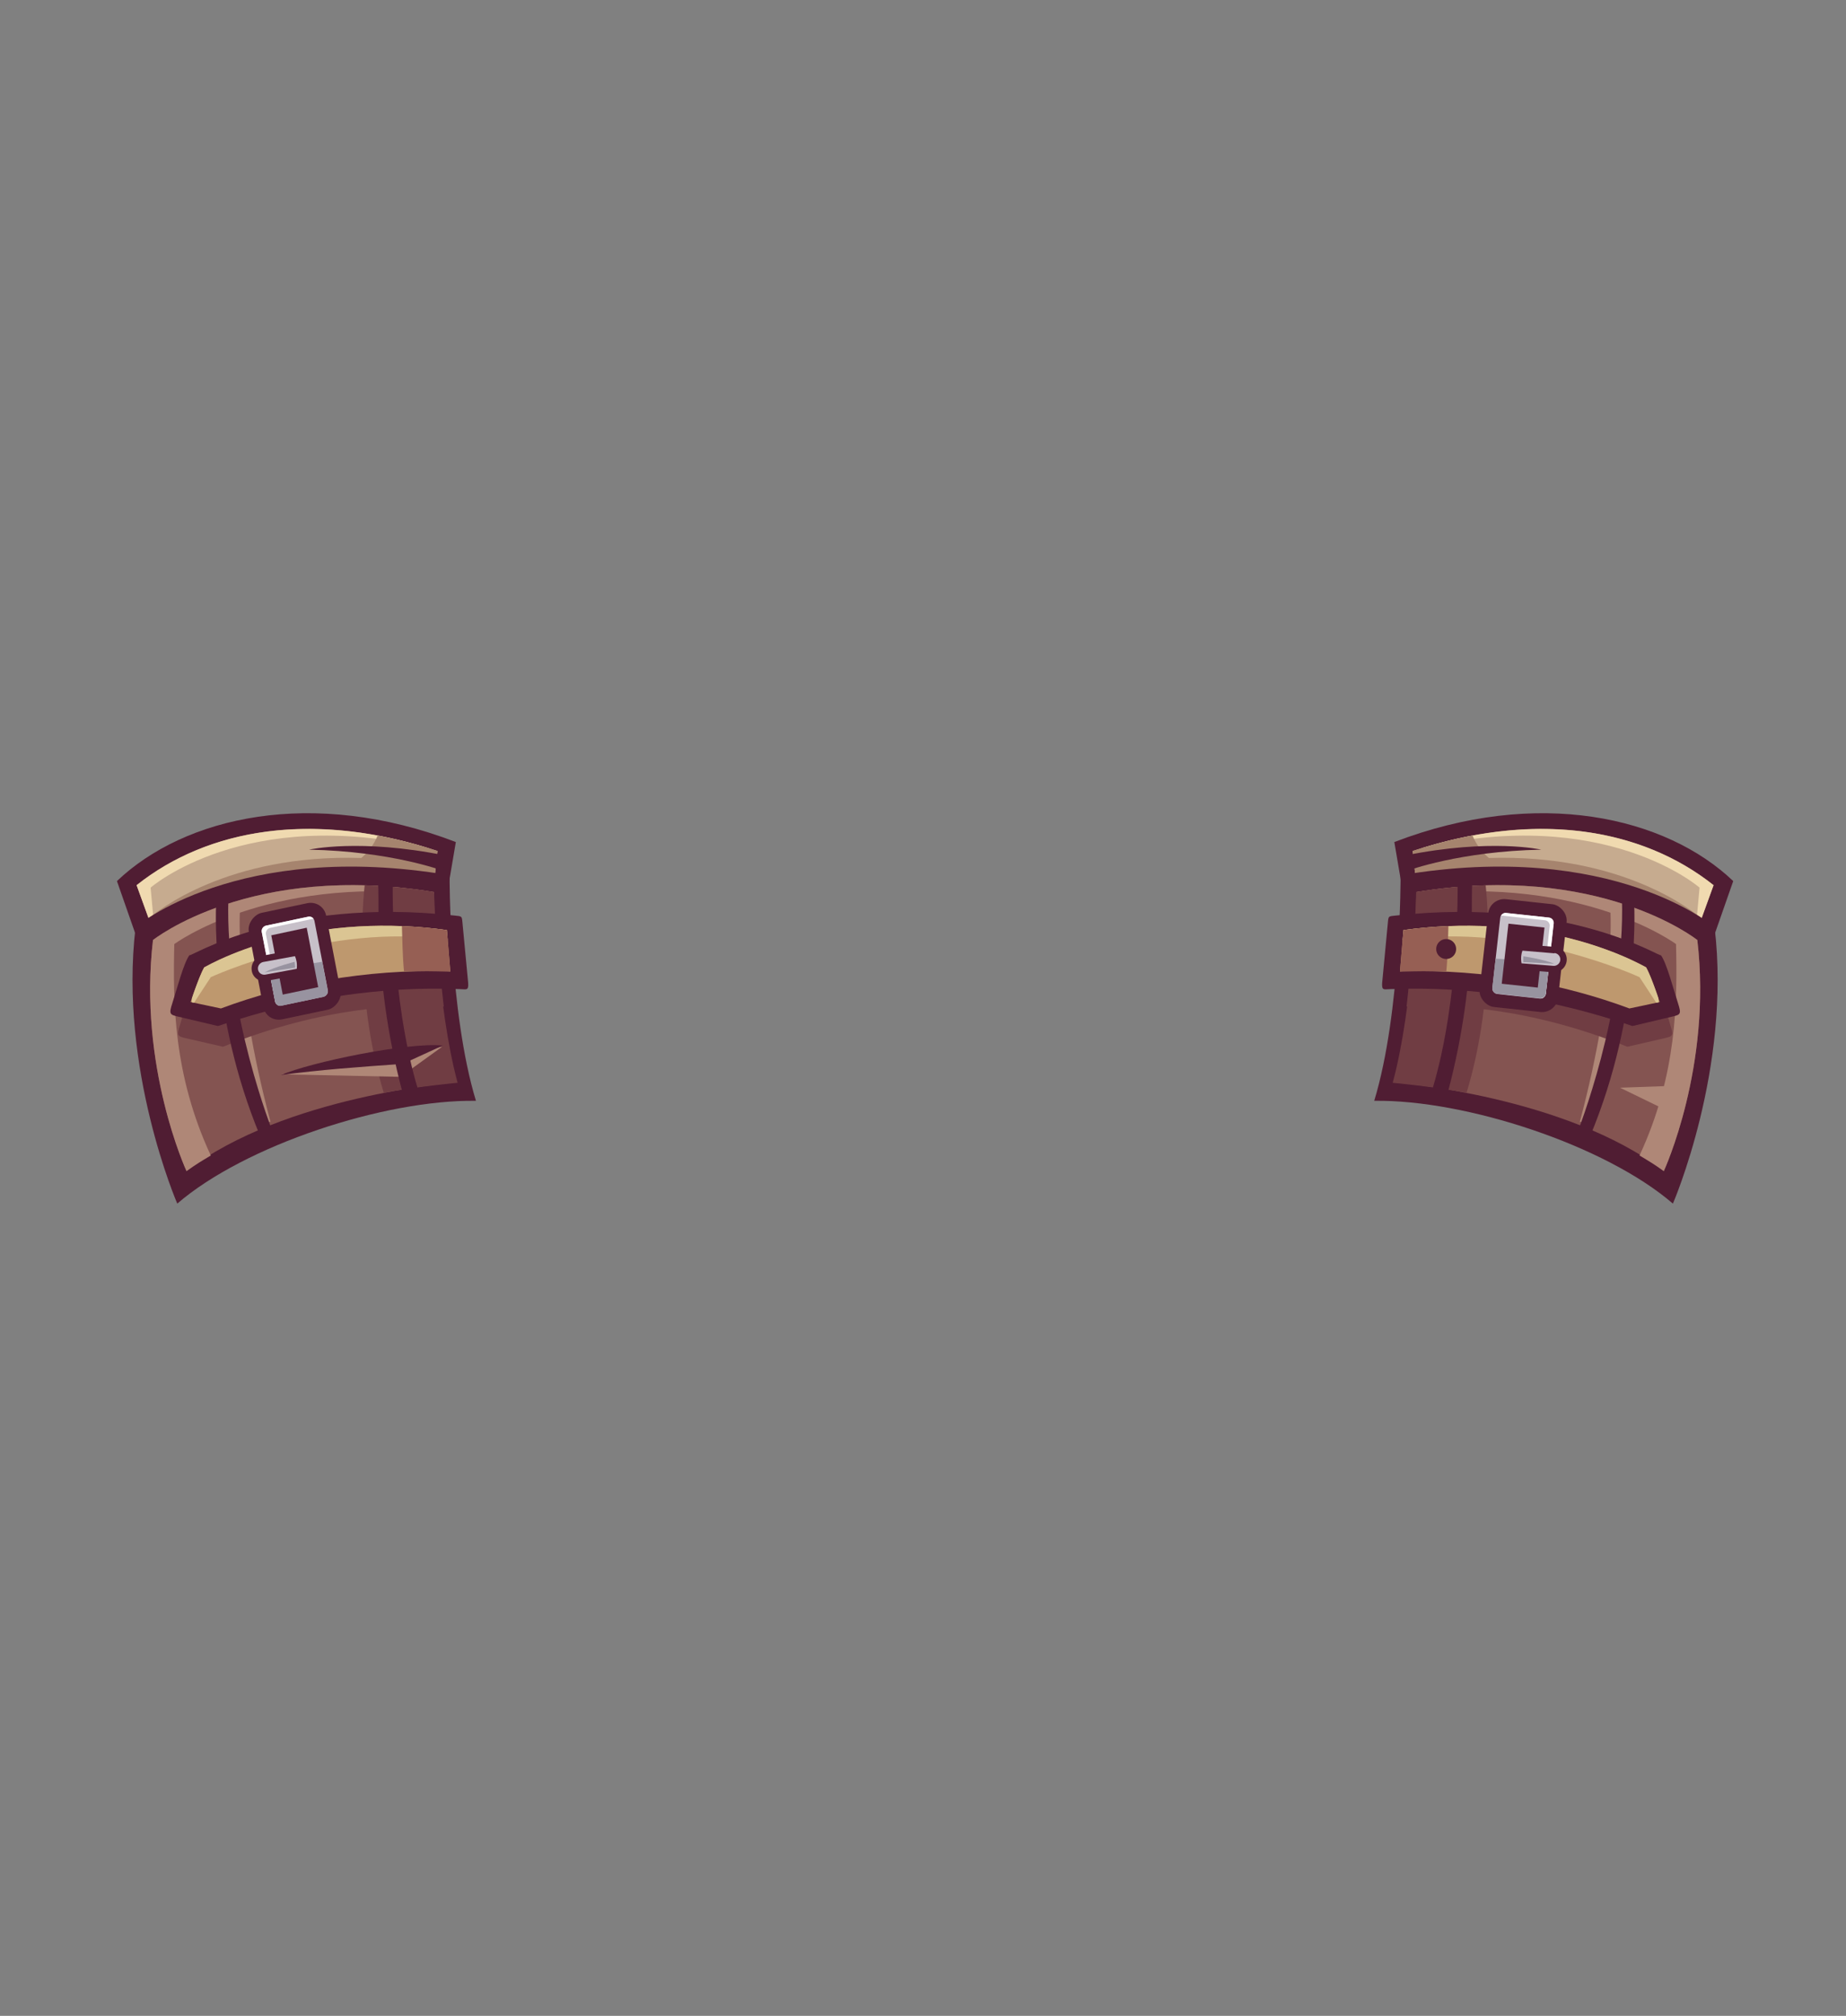 <?xml version="1.0" encoding="UTF-8"?>
<!DOCTYPE svg PUBLIC "-//W3C//DTD SVG 1.1//EN" "http://www.w3.org/Graphics/SVG/1.1/DTD/svg11.dtd">
<!-- Creator: CorelDRAW -->
<svg xmlns="http://www.w3.org/2000/svg" xml:space="preserve" width="161.908mm" height="176.792mm" style="shape-rendering:geometricPrecision; text-rendering:geometricPrecision; image-rendering:optimizeQuality; fill-rule:evenodd; clip-rule:evenodd"
viewBox="0 0 12.392 13.531"
 xmlns:xlink="http://www.w3.org/1999/xlink">
 <rect x="0" y="0" width="12.392" height="13.531" fill="#808080" stroke="none"/>
 <defs>
  <style type="text/css">
   <![CDATA[
    .fil13 {fill:none}
    .fil0 {fill:#501D33}
    .fil6 {fill:#703D43}
    .fil4 {fill:#845451}
    .fil9 {fill:#965F54}
    .fil12 {fill:#9893A0}
    .fil3 {fill:#A6846E}
    .fil5 {fill:#AF8777}
    .fil7 {fill:#BE986E}
    .fil1 {fill:#C6AB8F}
    .fil10 {fill:#C7C0C9}
    .fil8 {fill:#DBC593}
    .fil2 {fill:#F0DAB0}
    .fil11 {fill:white}
   ]]>
  </style>
 </defs>
 <g id="Layer_x0020_1">
  <g id="_112683848">
   <g>
    <path id="_112688000" class="fil0" d="M2.988 6.075l0.072 -0.423c-0.964,-0.37 -1.823,-0.169 -2.275,0.262l0.134 0.383c0,0 0.384,-0.398 2.069,-0.223z"/>
    <path id="_112687928" class="fil1" d="M2.897 6.08l0.04 -0.368c-0.819,-0.271 -1.532,-0.158 -2.02,0.229l0.124 0.342c0,0 0.347,-0.361 1.856,-0.204z"/>
    <path id="_112687856" class="fil2" d="M2.878 5.694c-0.794,-0.246 -1.485,-0.13 -1.961,0.248l0.124 0.342 -0.03 -0.326c0,0 0.636,-0.557 1.866,-0.264z"/>
    <path id="_112687784" class="fil3" d="M2.897 6.08l0.04 -0.368c-0.137,-0.045 -0.271,-0.08 -0.402,-0.104 -0.038,0.096 -0.11,0.151 -0.11,0.151 -0.901,-0.028 -1.375,0.361 -1.427,0.406l0.043 0.118c0,0 0.347,-0.361 1.856,-0.204z"/>
    <path id="_112687712" class="fil0" d="M0.909 6.224c0,0 0.682,-0.591 2.109,-0.349 0,0 -0.004,0.919 0.177,1.514 -0.612,-0.009 -1.551,0.298 -2.005,0.69 0,0 -0.393,-0.906 -0.28,-1.854z"/>
    <path id="_112687640" class="fil4" d="M1.028 6.309c0,0 0.657,-0.524 1.886,-0.321 0,0 -0.006,0.759 0.134,1.279 0,0 -1.135,0.088 -1.796,0.593 0,0 -0.325,-0.702 -0.225,-1.551z"/>
    <path id="_112687568" class="fil5" d="M1.613 6.075c0,0 -0.052,0.496 0.203,1.456l-0.065 -0.009c0,0 -0.246,-0.569 -0.25,-1.422l0.072 -0.014 0.04 -0.012z"/>
    <path id="_112687496" class="fil5" d="M1.028 6.309c0,0 0.657,-0.524 1.886,-0.321 0,0 -0,0.005 -0.001,0.016 -1.126,-0.126 -1.743,0.333 -1.743,0.333 -0.009,0.387 -0.007,0.877 0.245,1.419 -0.068,0.041 -0.096,0.057 -0.163,0.105 0,0 -0.325,-0.702 -0.225,-1.551z"/>
    <path id="_112687424" class="fil6" d="M2.448 5.942c0.145,0.004 0.3,0.018 0.466,0.045 0,0 0.017,0.761 0.158,1.281 0,0 -0.238,0.021 -0.496,0.066 -0.175,-0.574 -0.152,-1.177 -0.128,-1.392z"/>
    <path id="_112687352" class="fil5" d="M1.89 7.211l0.798 0.017 0.28 -0.202c0,0 -0.237,0.037 -0.247,0.041 -0.011,0.004 -0.83,0.144 -0.83,0.144z"/>
    <path id="_112687280" class="fil0" d="M1.886 7.216c0.194,-0.085 0.852,-0.222 1.086,-0.198l-0.268 0.123c-0.287,0.02 -0.563,0.04 -0.818,0.075z"/>
    <path id="_112687208" class="fil6" d="M2.938 6.24c0.005,0.127 0.017,0.312 0.041,0.516 -0.283,-0.017 -0.817,0.003 -1.482,0.27l-0.244 -0.056c-0.061,-0.014 -0.069,-0.015 -0.044,-0.092 0.031,-0.098 0.056,-0.271 0.095,-0.326 0,0 0.625,-0.401 1.634,-0.311z"/>
    <path id="_112687136" class="fil0" d="M1.452 6.045c0,0 -0.053,0.746 0.294,1.58l0.084 -0.025c0.004,-0.001 -0.32,-0.797 -0.297,-1.568 -0.034,-0.025 -0.04,-0.003 -0.081,0.013z"/>
    <path id="_112687064" class="fil0" d="M2.531 5.907c0.033,0.004 -0.051,0.594 0.172,1.43l0.108 -0.009c-0.021,-0.069 -0.178,-0.548 -0.175,-1.413l-0.071 -0.069 -0.034 0.06z"/>
    <g>
     <path id="_112686992" class="fil0" d="M1.273 6.411c-0.003,0.02 0.62,-0.392 1.774,-0.266 0.056,0.006 0.053,0.001 0.058,0.054l0.036 0.38c0.003,0.027 0.004,0.046 -0.003,0.056 -0.007,0.009 -0.026,0.005 -0.057,0.004 -0.206,-0.006 -0.817,-0.026 -1.618,0.248l-0.262 -0.062c-0.06,-0.014 -0.069,-0.015 -0.044,-0.092 0.032,-0.098 0.075,-0.266 0.114,-0.321z"/>
     <path id="_112686920" class="fil7" d="M1.37 6.495c-0.021,0.037 -0.044,0.1 -0.057,0.135 -0.012,0.032 -0.023,0.064 -0.033,0.096l0.203 0.043c0.439,-0.164 0.967,-0.264 1.521,-0.25 0.006,0.001 0.012,0.001 0.019,0.002l-0.023 -0.278c-0.393,-0.054 -0.797,-0.035 -1.182,0.073 -0.116,0.033 -0.232,0.074 -0.343,0.125 -0.034,0.016 -0.071,0.034 -0.105,0.053z"/>
     <path id="_112686848" class="fil8" d="M1.37 6.495c-0.021,0.037 -0.044,0.1 -0.057,0.135 -0.009,0.024 -0.017,0.048 -0.025,0.072l0 0.026 0.015 0.002 0.112 -0.171c0,0 0.794,-0.369 1.59,-0.25l-0.006 -0.066c-0.393,-0.054 -0.797,-0.035 -1.182,0.073 -0.116,0.033 -0.232,0.074 -0.343,0.125 -0.034,0.016 -0.071,0.034 -0.105,0.053z"/>
     <path id="_112686776" class="fil9" d="M2.711 6.52c0.09,-0.002 0.197,-0.001 0.312,0.001l-0.023 -0.278c-0.1,-0.014 -0.201,-0.023 -0.302,-0.027 0.003,0.088 0.004,0.2 0.014,0.304z"/>
     <g>
      <rect id="_112686704" class="fil0" transform="matrix(0.113 0.588 -0.592 0.125 2.169 6.04)" width="1.216" height="0.876" rx="0.179" ry="0.179"/>
      <rect id="_112686632" class="fil10" transform="matrix(0.105 0.544 -0.547 0.115 2.104 6.146)" width="0.987" height="0.646" rx="0.065" ry="0.065"/>
      <path id="_112686560" class="fil11" d="M1.881 6.75c-0.017,-9.94959e-005 -0.031,-0.012 -0.034,-0.028l-0.09 -0.466c-0.004,-0.019 0.009,-0.039 0.029,-0.043l0.283 -0.06c0.014,-0.003 0.029,0.003 0.036,0.014 -0.003,-2.29606e-005 -0.005,0 -0.008,0.001l-0.283 0.06c-0.019,0.004 -0.032,0.023 -0.029,0.043l0.09 0.466c0.001,0.005 0.003,0.01 0.006,0.013z"/>
      <path id="_112686488" class="fil12" d="M2.163 6.455l0.037 0.193c0.004,0.019 -0.009,0.038 -0.029,0.043l-0.283 0.06c-0.019,0.004 -0.038,-0.008 -0.042,-0.028l-0.044 -0.23c0.13,-0.004 0.258,-0.02 0.361,-0.037z"/>
      <polygon id="_112686416" class="fil0" points="2.059,6.227 2.136,6.626 1.898,6.676 1.821,6.278 "/>
      <rect id="_112686344" class="fil0" transform="matrix(0.091 0.471 -0.474 0.1 2.023 6.296)" width="0.596" height="0.3"/>
      <g>
       <path id="_112686272" class="fil0" d="M1.761 6.415l0.192 -0.035c0.013,0.011 0.062,0.064 0.03,0.168l-0.195 0.036c-0.046,0.009 -0.091,-0.022 -0.098,-0.068l-0 -0.001c-0.008,-0.046 0.024,-0.091 0.07,-0.099z"/>
       <path id="_112686200" class="fil10" d="M1.768 6.457l0.212 -0.039c0.009,0.02 0.016,0.048 0.012,0.085l-0.211 0.039c-0.023,0.004 -0.045,-0.011 -0.049,-0.034l-0 -0.001c-0.004,-0.023 0.012,-0.045 0.035,-0.05z"/>
      </g>
      <path id="_112686104" class="fil12" d="M1.775 6.527l0.207 -0.032 -0.004 -0.039c0,0 -0.127,0.031 -0.203,0.071z"/>
     </g>
    </g>
    <path id="_112685984" class="fil0" d="M2.968 5.843c0,0 -0.346,-0.129 -0.893,-0.14 0,0 0.338,-0.077 0.912,0.039l0.015 0.034 -0.034 0.067z"/>
   </g>
   <path id="_112685888" class="fil0" d="M9.432 6.075l-0.072 -0.423c0.964,-0.37 1.823,-0.169 2.275,0.262l-0.134 0.383c0,0 -0.384,-0.398 -2.069,-0.223z"/>
   <path id="_112685816" class="fil1" d="M9.523 6.08l-0.04 -0.368c0.819,-0.271 1.532,-0.158 2.02,0.229l-0.124 0.342c0,0 -0.347,-0.361 -1.856,-0.204z"/>
   <path id="_112685744" class="fil2" d="M9.542 5.694c0.794,-0.246 1.485,-0.13 1.961,0.248l-0.124 0.342 0.03 -0.326c0,0 -0.636,-0.557 -1.866,-0.264z"/>
   <path id="_112685672" class="fil3" d="M9.523 6.08l-0.04 -0.368c0.137,-0.045 0.271,-0.08 0.402,-0.104 0.038,0.096 0.11,0.151 0.11,0.151 0.901,-0.028 1.375,0.361 1.427,0.406l-0.043 0.118c0,0 -0.347,-0.361 -1.856,-0.204z"/>
   <path id="_112685600" class="fil0" d="M11.511 6.224c0,0 -0.682,-0.591 -2.109,-0.349 0,0 0.004,0.919 -0.177,1.514 0.612,-0.009 1.551,0.298 2.005,0.69 0,0 0.393,-0.906 0.28,-1.854z"/>
   <path id="_112685528" class="fil4" d="M11.393 6.309c0,0 -0.657,-0.524 -1.886,-0.321 0,0 0.006,0.759 -0.134,1.279 0,0 1.135,0.088 1.796,0.593 0,0 0.325,-0.702 0.225,-1.551z"/>
   <path id="_112685456" class="fil5" d="M10.808 6.075c0,0 0.052,0.496 -0.203,1.456l0.065 -0.009c0,0 0.246,-0.569 0.25,-1.422l-0.072 -0.014 -0.04 -0.012z"/>
   <path id="_112685384" class="fil5" d="M11.393 6.309c0,0 -0.657,-0.524 -1.886,-0.321 0,0 0,0.005 0.001,0.016 1.126,-0.126 1.743,0.333 1.743,0.333 0.009,0.387 0.007,0.877 -0.245,1.419 0.068,0.041 0.096,0.057 0.163,0.105 0,0 0.325,-0.702 0.225,-1.551z"/>
   <path id="_112685312" class="fil6" d="M9.973 5.942c-0.145,0.004 -0.3,0.018 -0.466,0.045 0,0 -0.017,0.761 -0.158,1.281 0,0 0.238,0.021 0.496,0.066 0.175,-0.574 0.152,-1.177 0.128,-1.392z"/>
   <polygon id="_112685240" class="fil5" points="11.241,7.288 11.167,7.443 10.875,7.301 "/>
   <path id="_112685168" class="fil6" d="M9.483 6.24c-0.005,0.127 -0.017,0.312 -0.041,0.516 0.283,-0.017 0.817,0.003 1.482,0.27l0.244 -0.056c0.061,-0.014 0.069,-0.015 0.044,-0.092 -0.031,-0.098 -0.056,-0.271 -0.095,-0.326 0,0 -0.625,-0.401 -1.634,-0.311z"/>
   <path id="_112685096" class="fil0" d="M10.969 6.045c0,0 0.053,0.746 -0.294,1.58l-0.084 -0.025c-0.004,-0.001 0.32,-0.797 0.297,-1.568 0.034,-0.025 0.04,-0.003 0.081,0.013z"/>
   <path id="_112685024" class="fil0" d="M9.89 5.907c-0.033,0.004 0.051,0.594 -0.172,1.43l-0.108 -0.009c0.021,-0.069 0.178,-0.548 0.175,-1.413l0.071 -0.069 0.034 0.06z"/>
   <g>
    <path id="_112684952" class="fil0" d="M11.148 6.411c0.003,0.02 -0.62,-0.392 -1.774,-0.266 -0.056,0.006 -0.053,0.001 -0.058,0.054l-0.036 0.38c-0.003,0.027 -0.004,0.046 0.003,0.056 0.007,0.009 0.026,0.005 0.057,0.004 0.206,-0.006 0.817,-0.026 1.618,0.248l0.262 -0.062c0.06,-0.014 0.069,-0.015 0.044,-0.092 -0.032,-0.098 -0.075,-0.266 -0.114,-0.321z"/>
    <path id="_112684880" class="fil7" d="M11.051 6.495c0.021,0.037 0.044,0.1 0.057,0.135 0.012,0.032 0.023,0.064 0.033,0.096l-0.203 0.043c-0.439,-0.164 -0.967,-0.264 -1.521,-0.25 -0.006,0.001 -0.012,0.001 -0.019,0.002l0.023 -0.278c0.393,-0.054 0.797,-0.035 1.182,0.073 0.116,0.033 0.232,0.074 0.343,0.125 0.034,0.016 0.071,0.034 0.105,0.053z"/>
    <path id="_112684808" class="fil8" d="M11.051 6.495c0.021,0.037 0.044,0.1 0.057,0.135 0.009,0.024 0.017,0.048 0.025,0.072l-0 0.026 -0.015 0.002 -0.112 -0.171c0,0 -0.794,-0.369 -1.59,-0.25l0.006 -0.066c0.393,-0.054 0.797,-0.035 1.182,0.073 0.116,0.033 0.232,0.074 0.343,0.125 0.034,0.016 0.071,0.034 0.105,0.053z"/>
    <path id="_112684736" class="fil9" d="M9.71 6.52c-0.09,-0.002 -0.197,-0.001 -0.312,0.001l0.023 -0.278c0.1,-0.014 0.201,-0.023 0.302,-0.027 -0.003,0.088 -0.004,0.2 -0.014,0.304z"/>
    <g>
     <rect id="_112684664" class="fil0" transform="matrix(-0.067 0.595 0.601 0.065 10.002 6.024)" width="1.216" height="0.876" rx="0.179" ry="0.179"/>
     <rect id="_112684592" class="fil10" transform="matrix(-0.062 0.551 0.555 0.06 10.075 6.124)" width="0.987" height="0.646" rx="0.065" ry="0.065"/>
     <path id="_112684520" class="fil11" d="M10.345 6.702c0.016,-0.002 0.03,-0.015 0.032,-0.032l0.053 -0.472c0.002,-0.02 -0.012,-0.037 -0.032,-0.039l-0.287 -0.031c-0.015,-0.002 -0.028,0.006 -0.035,0.018 0.003,-0 0.005,-0 0.008,-7.65353e-006l0.287 0.031c0.02,0.002 0.034,0.02 0.032,0.039l-0.053 0.472c-0.001,0.005 -0.002,0.01 -0.005,0.014z"/>
     <path id="_112684448" class="fil12" d="M10.04 6.436l-0.022 0.195c-0.002,0.02 0.012,0.037 0.032,0.039l0.287 0.031c0.02,0.002 0.038,-0.012 0.04,-0.032l0.026 -0.233c-0.13,0.009 -0.259,0.006 -0.363,-0.001z"/>
     <polygon id="_112684376" class="fil0" points="10.126,6.2 10.081,6.603 10.323,6.629 10.368,6.226 "/>
     <rect id="_112684304" class="fil0" transform="matrix(-0.054 0.477 0.482 0.052 10.168 6.265)" width="0.596" height="0.3"/>
     <g>
      <path id="_112684232" class="fil0" d="M10.439 6.356l-0.195 -0.016c-0.012,0.013 -0.057,0.069 -0.017,0.17l0.197 0.016c0.047,0.004 0.089,-0.031 0.093,-0.078l6.88818e-005 -0.001c0.004,-0.047 -0.031,-0.088 -0.078,-0.092z"/>
      <path id="_112684160" class="fil10" d="M10.435 6.399l-0.215 -0.018c-0.008,0.021 -0.012,0.049 -0.006,0.085l0.214 0.017c0.023,0.002 0.044,-0.016 0.046,-0.039l6.88818e-005 -0.001c0.002,-0.023 -0.016,-0.044 -0.039,-0.046z"/>
     </g>
     <path id="_112684064" class="fil12" d="M10.434 6.469l-0.209 -0.011 0.001 -0.039c0,0 0.129,0.018 0.208,0.05z"/>
    </g>
   </g>
   <path id="_112683944" class="fil0" d="M9.453 5.843c0,0 0.346,-0.129 0.893,-0.14 0,0 -0.338,-0.077 -0.912,0.039l-0.015 0.034 0.034 0.067z"/>
   <circle id="_112683872" class="fil0" cx="9.708" cy="6.37" r="0.067"/>
  </g>
  <rect class="fil13" width="12.392" height="13.531"/>
 </g>
</svg>
